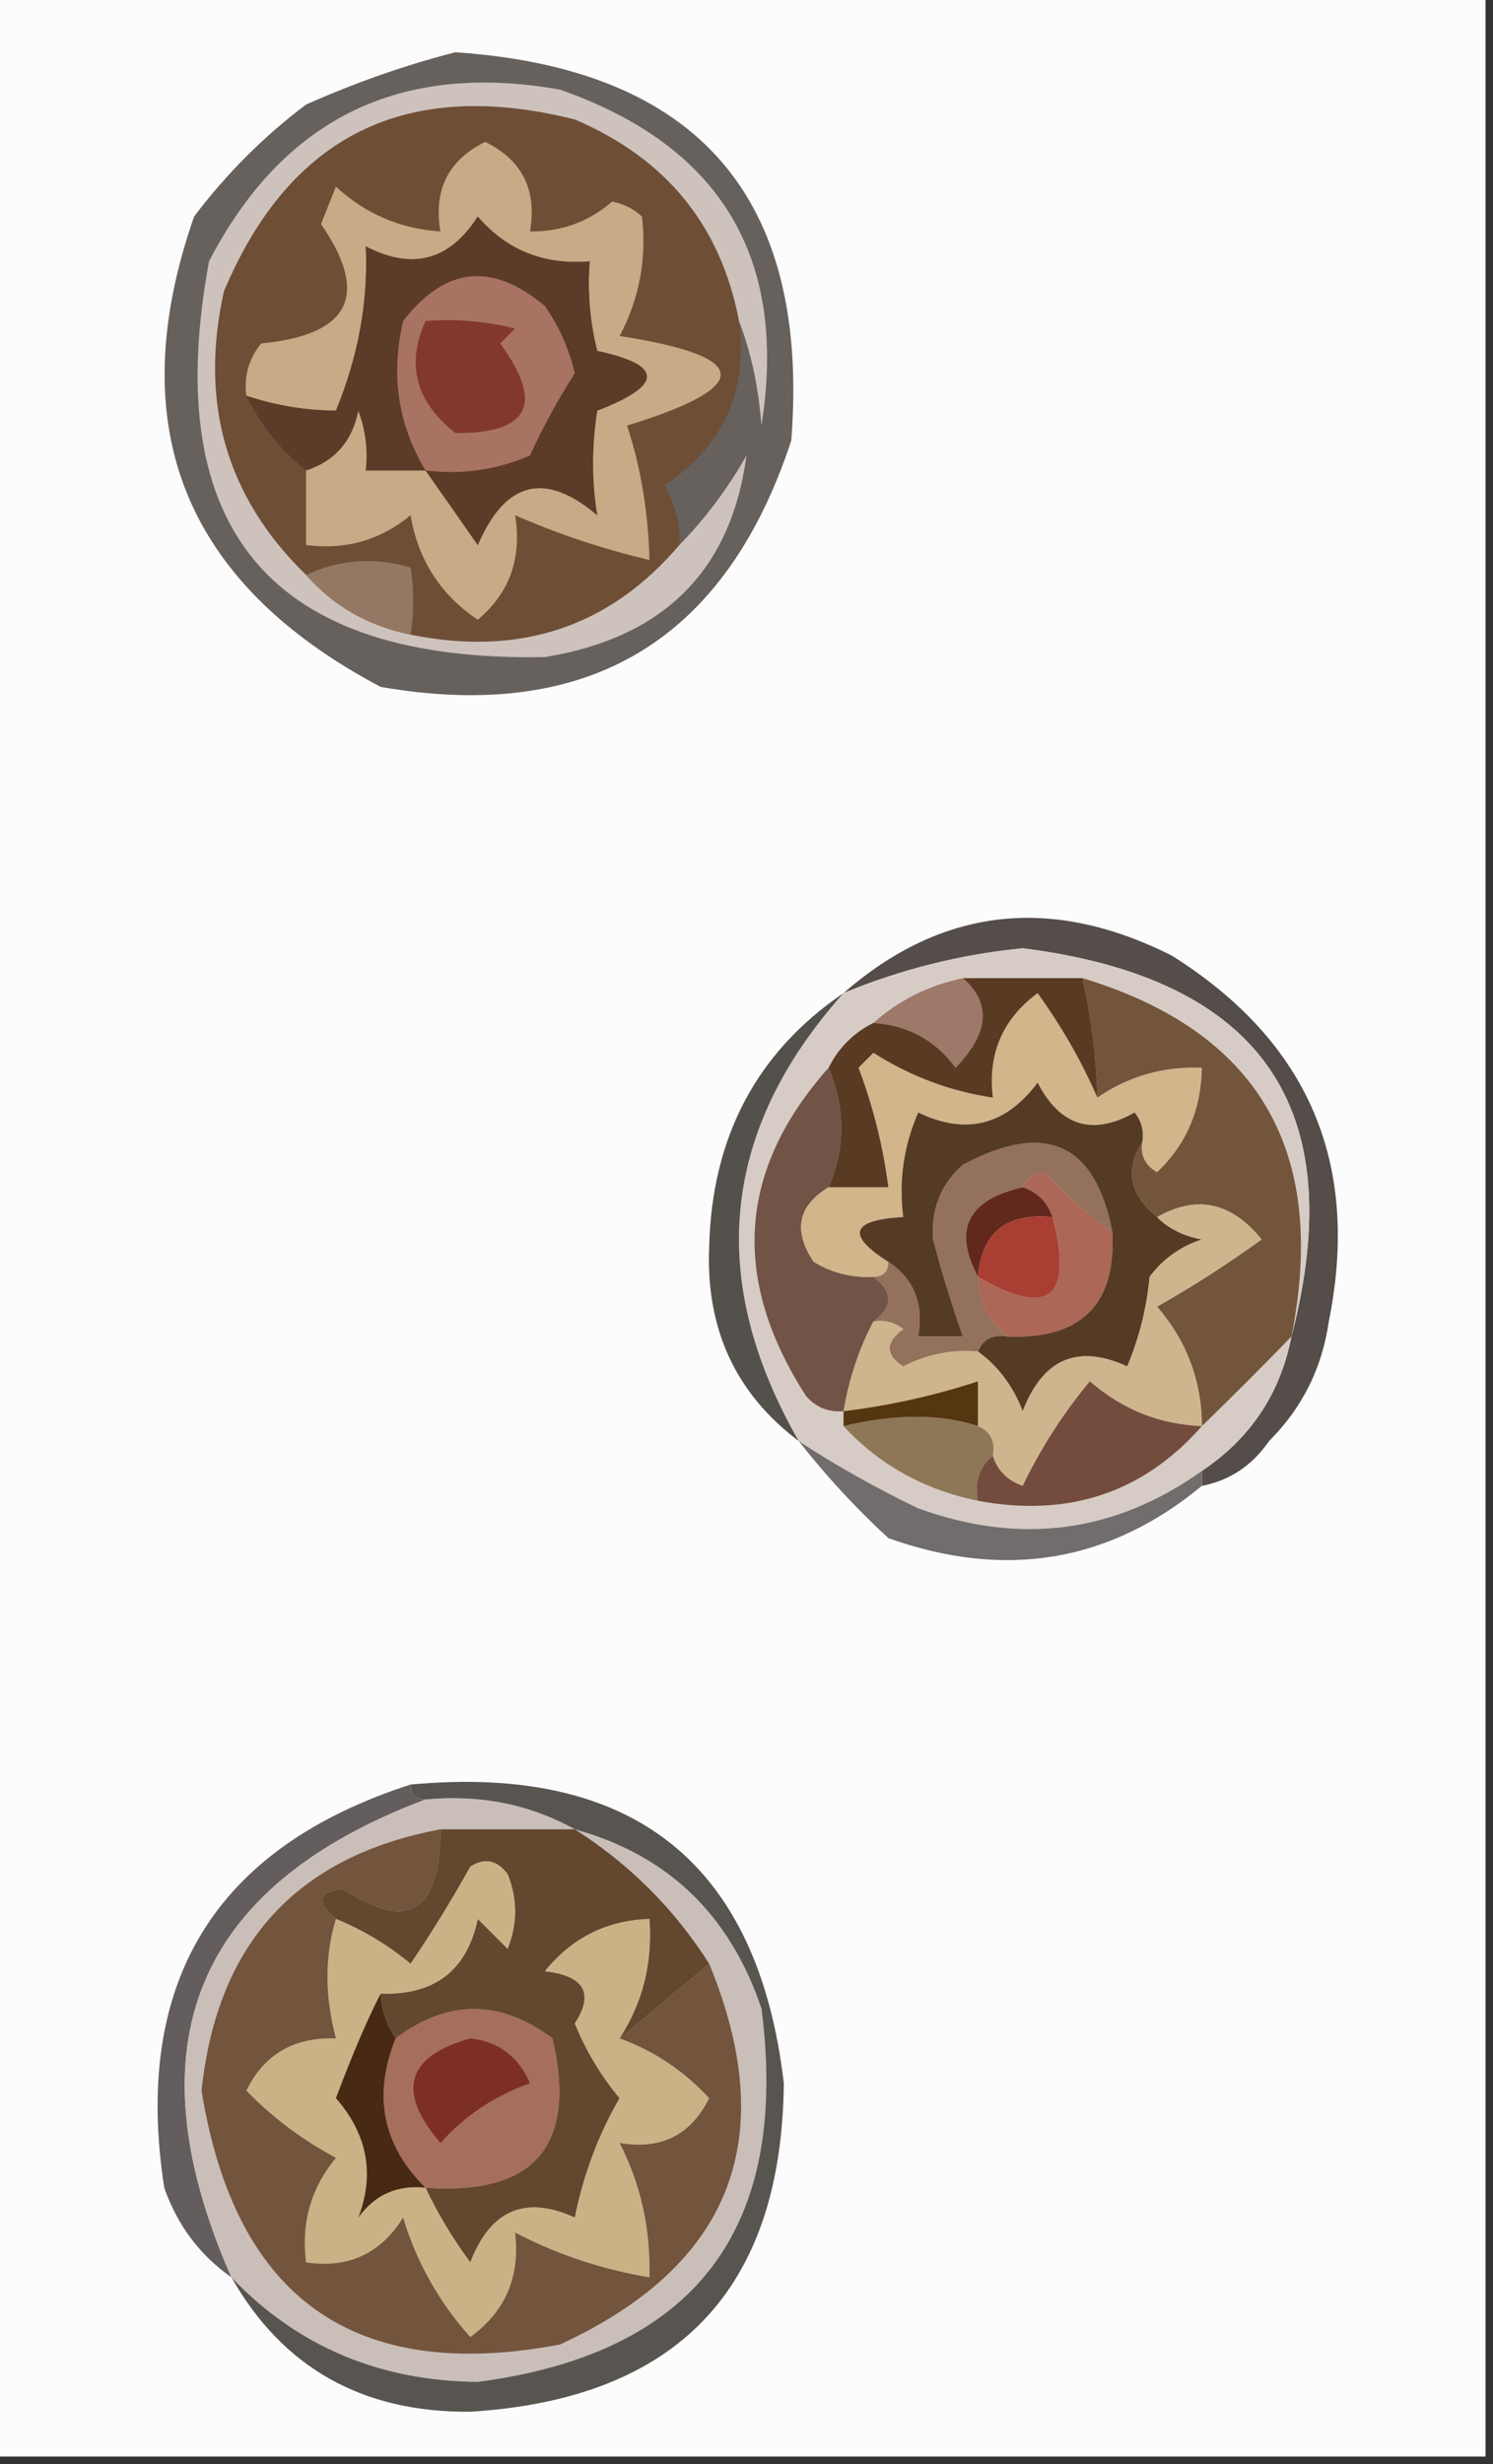 <?xml version="1.0" encoding="UTF-8"?>
<!DOCTYPE svg PUBLIC "-//W3C//DTD SVG 1.1//EN" "http://www.w3.org/Graphics/SVG/1.1/DTD/svg11.dtd">
<svg xmlns="http://www.w3.org/2000/svg" version="1.1" width="100px" height="165px" style="shape-rendering:geometricPrecision; text-rendering:geometricPrecision; image-rendering:optimizeQuality; fill-rule:evenodd; clip-rule:evenodd" xmlns:xlink="http://www.w3.org/1999/xlink">
<rect width="100%" height="100%" fill="#333333" stroke="none"/>
<g><path style="opacity:1" fill="#fcfcfc" d="M -0.5,-0.5 C 32.833,-0.5 66.167,-0.5 99.5,-0.5C 99.5,54.5 99.5,109.5 99.5,164.5C 66.167,164.5 32.833,164.5 -0.5,164.5C -0.5,109.5 -0.5,54.5 -0.5,-0.5 Z"/></g>
<g><path style="opacity:1" fill="#66615d" d="M 30.5,3.5 C 46.76,4.593 54.26,13.26 53,29.5C 48.585,42.914 39.419,48.414 25.5,46C 12.286,39.016 8.119,28.515 13,14.5C 15.175,11.624 17.675,9.124 20.5,7C 23.85,5.514 27.183,4.347 30.5,3.5 Z"/></g>
<g><path style="opacity:1" fill="#6f4e36" d="M 49.5,21.5 C 50.106,26.22 48.44,29.886 44.5,32.5C 45.246,33.736 45.579,35.069 45.5,36.5C 40.834,41.987 34.834,43.987 27.5,42.5C 27.736,40.951 27.736,39.451 27.5,38C 25.071,37.297 22.738,37.463 20.5,38.5C 15.163,33.309 13.329,26.976 15,19.5C 19.421,9.012 27.254,5.179 38.5,8C 44.621,10.61 48.288,15.11 49.5,21.5 Z"/></g>
<g><path style="opacity:1" fill="#c8aa86" d="M 20.5,31.5 C 22.417,30.884 23.584,29.55 24,27.5C 24.49,28.793 24.657,30.127 24.5,31.5C 25.833,31.5 27.167,31.5 28.5,31.5C 29.657,33.138 30.824,34.804 32,36.5C 33.845,32.205 36.512,31.538 40,34.5C 39.626,32.231 39.626,29.898 40,27.5C 44.439,25.788 44.439,24.454 40,23.5C 39.505,21.527 39.338,19.527 39.5,17.5C 36.435,17.759 33.935,16.759 32,14.5C 30.122,17.45 27.622,18.117 24.5,16.5C 24.669,20.191 24.002,23.858 22.5,27.5C 20.435,27.483 18.435,27.149 16.5,26.5C 16.33,25.178 16.663,24.011 17.5,23C 23.445,22.425 24.778,19.758 21.5,15C 21.833,14.167 22.167,13.333 22.5,12.5C 24.487,14.327 26.82,15.327 29.5,15.5C 29.022,12.722 30.022,10.722 32.5,9.5C 34.978,10.722 35.978,12.722 35.5,15.5C 37.6,15.523 39.433,14.856 41,13.5C 41.772,13.645 42.439,13.978 43,14.5C 43.326,17.332 42.826,19.999 41.5,22.5C 50.357,23.873 50.524,25.873 42,28.5C 42.919,31.284 43.419,34.284 43.5,37.5C 40.366,36.759 37.366,35.759 34.5,34.5C 34.968,37.38 34.134,39.713 32,41.5C 29.506,39.833 28.006,37.5 27.5,34.5C 25.49,36.171 23.157,36.838 20.5,36.5C 20.5,34.833 20.5,33.167 20.5,31.5 Z"/></g>
<g><path style="opacity:1" fill="#5c3b28" d="M 28.5,31.5 C 27.167,31.5 25.833,31.5 24.5,31.5C 24.657,30.127 24.49,28.793 24,27.5C 23.584,29.55 22.417,30.884 20.5,31.5C 18.807,30.147 17.474,28.48 16.5,26.5C 18.435,27.149 20.435,27.483 22.5,27.5C 24.002,23.858 24.669,20.191 24.5,16.5C 27.622,18.117 30.122,17.45 32,14.5C 33.935,16.759 36.435,17.759 39.5,17.5C 39.338,19.527 39.505,21.527 40,23.5C 44.439,24.454 44.439,25.788 40,27.5C 39.626,29.898 39.626,32.231 40,34.5C 36.512,31.538 33.845,32.205 32,36.5C 30.824,34.804 29.657,33.138 28.5,31.5 Z"/></g>
<g><path style="opacity:1" fill="#a87362" d="M 28.5,31.5 C 26.657,28.436 26.157,25.103 27,21.5C 29.799,17.855 32.966,17.522 36.5,20.5C 37.456,21.865 38.122,23.365 38.5,25C 37.38,26.737 36.38,28.571 35.5,30.5C 33.257,31.474 30.924,31.808 28.5,31.5 Z"/></g>
<g><path style="opacity:1" fill="#83382d" d="M 28.5,21.5 C 30.527,21.338 32.527,21.505 34.5,22C 34.167,22.333 33.833,22.667 33.5,23C 36.458,27.034 35.458,29.034 30.5,29C 27.848,26.905 27.181,24.405 28.5,21.5 Z"/></g>
<g><path style="opacity:1" fill="#cec2bc" d="M 49.5,21.5 C 48.288,15.11 44.621,10.61 38.5,8C 27.254,5.179 19.421,9.012 15,19.5C 13.329,26.976 15.163,33.309 20.5,38.5C 22.336,40.588 24.669,41.921 27.5,42.5C 34.834,43.987 40.834,41.987 45.5,36.5C 47.222,34.747 48.722,32.747 50,30.5C 48.963,38.205 44.463,42.705 36.5,44C 18.178,44.346 10.678,35.512 14,17.5C 18.96,7.937 26.794,4.103 37.5,6C 48.282,9.773 52.782,17.273 51,28.5C 50.814,25.964 50.314,23.631 49.5,21.5 Z"/></g>
<g><path style="opacity:1" fill="#947863" d="M 27.5,42.5 C 24.669,41.921 22.336,40.588 20.5,38.5C 22.738,37.463 25.071,37.297 27.5,38C 27.736,39.451 27.736,40.951 27.5,42.5 Z"/></g>
<g><path style="opacity:1" fill="#544d49" d="M 80.5,99.5 C 80.5,99.167 80.5,98.833 80.5,98.5C 83.754,96.323 85.754,93.323 86.5,89.5C 90.49,74.187 84.49,65.52 68.5,63.5C 64.35,63.909 60.35,64.909 56.5,66.5C 63.095,60.76 70.428,59.927 78.5,64C 87.638,69.748 91.138,77.914 89,88.5C 88.556,91.611 87.223,94.278 85,96.5C 83.871,98.141 82.371,99.141 80.5,99.5 Z"/></g>
<g><path style="opacity:1" fill="#d7ccc5" d="M 86.5,89.5 C 85.754,93.323 83.754,96.323 80.5,98.5C 74.665,102.649 68.332,103.483 61.5,101C 58.671,99.644 56.005,98.144 53.5,96.5C 47.301,85.681 48.301,75.681 56.5,66.5C 60.35,64.909 64.35,63.909 68.5,63.5C 84.49,65.52 90.49,74.187 86.5,89.5 Z"/></g>
<g><path style="opacity:1" fill="#715445" d="M 55.5,71.5 C 56.63,74.197 56.63,76.863 55.5,79.5C 53.439,80.751 53.106,82.418 54.5,84.5C 55.736,85.246 57.069,85.579 58.5,85.5C 59.833,86.5 59.833,87.5 58.5,88.5C 57.542,90.302 56.875,92.302 56.5,94.5C 55.504,94.586 54.671,94.252 54,93.5C 48.93,85.647 49.43,78.314 55.5,71.5 Z"/></g>
<g><path style="opacity:1" fill="#d2b58b" d="M 73.5,73.5 C 75.588,72.061 77.921,71.394 80.5,71.5C 80.456,74.316 79.456,76.649 77.5,78.5C 76.703,78.043 76.369,77.376 76.5,76.5C 76.631,75.761 76.464,75.094 76,74.5C 73.175,76.084 71.008,75.418 69.5,72.5C 67.352,75.37 64.685,76.037 61.5,74.5C 60.526,76.743 60.192,79.076 60.5,81.5C 56.995,81.694 56.662,82.694 59.5,84.5C 59.5,85.167 59.167,85.5 58.5,85.5C 57.069,85.579 55.736,85.246 54.5,84.5C 53.106,82.418 53.439,80.751 55.5,79.5C 56.833,79.5 58.167,79.5 59.5,79.5C 59.149,76.762 58.482,74.096 57.5,71.5C 57.833,71.167 58.167,70.833 58.5,70.5C 60.979,72.076 63.646,73.076 66.5,73.5C 66.146,70.579 67.146,68.246 69.5,66.5C 71.127,68.765 72.461,71.099 73.5,73.5 Z"/></g>
<g><path style="opacity:1" fill="#73553b" d="M 72.5,65.5 C 84.296,69.066 88.963,77.066 86.5,89.5C 84.485,91.576 82.485,93.576 80.5,95.5C 80.493,92.482 79.493,89.816 77.5,87.5C 79.896,86.143 82.229,84.643 84.5,83C 82.49,80.499 80.157,79.999 77.5,81.5C 75.655,80.004 75.322,78.338 76.5,76.5C 76.369,77.376 76.703,78.043 77.5,78.5C 79.456,76.649 80.456,74.316 80.5,71.5C 77.921,71.394 75.588,72.061 73.5,73.5C 73.425,70.794 73.092,68.127 72.5,65.5 Z"/></g>
<g><path style="opacity:1" fill="#9e7869" d="M 64.5,65.5 C 66.414,67.194 66.248,69.194 64,71.5C 62.654,69.658 60.821,68.658 58.5,68.5C 60.181,66.993 62.181,65.993 64.5,65.5 Z"/></g>
<g><path style="opacity:1" fill="#593a23" d="M 64.5,65.5 C 67.167,65.5 69.833,65.5 72.5,65.5C 73.092,68.127 73.425,70.794 73.5,73.5C 72.461,71.099 71.127,68.765 69.5,66.5C 67.146,68.246 66.146,70.579 66.5,73.5C 63.646,73.076 60.979,72.076 58.5,70.5C 58.167,70.833 57.833,71.167 57.5,71.5C 58.482,74.096 59.149,76.762 59.5,79.5C 58.167,79.5 56.833,79.5 55.5,79.5C 56.63,76.863 56.63,74.197 55.5,71.5C 56.167,70.167 57.167,69.167 58.5,68.5C 60.821,68.658 62.654,69.658 64,71.5C 66.248,69.194 66.414,67.194 64.5,65.5 Z"/></g>
<g><path style="opacity:1" fill="#563b24" d="M 76.5,76.5 C 75.322,78.338 75.655,80.004 77.5,81.5C 78.263,82.268 79.263,82.768 80.5,83C 79.069,83.465 77.903,84.299 77,85.5C 76.808,87.577 76.308,89.577 75.5,91.5C 72.184,89.987 69.851,90.987 68.5,94.5C 67.85,92.816 66.85,91.483 65.5,90.5C 65.842,89.662 66.508,89.328 67.5,89.5C 72.426,89.67 74.759,87.337 74.5,82.5C 73.357,76.55 70.024,75.05 64.5,78C 63.02,79.299 62.354,80.966 62.5,83C 63.091,85.239 63.758,87.406 64.5,89.5C 63.5,89.5 62.5,89.5 61.5,89.5C 61.88,87.302 61.213,85.635 59.5,84.5C 56.662,82.694 56.995,81.694 60.5,81.5C 60.192,79.076 60.526,76.743 61.5,74.5C 64.685,76.037 67.352,75.37 69.5,72.5C 71.008,75.418 73.175,76.084 76,74.5C 76.464,75.094 76.631,75.761 76.5,76.5 Z"/></g>
<g><path style="opacity:1" fill="#62281e" d="M 68.5,79.5 C 69.5,79.833 70.167,80.5 70.5,81.5C 67.412,81.197 65.746,82.53 65.5,85.5C 63.809,82.336 64.809,80.336 68.5,79.5 Z"/></g>
<g><path style="opacity:1" fill="#93715c" d="M 74.5,82.5 C 72.851,81.352 71.351,80.018 70,78.5C 69.235,78.57 68.735,78.903 68.5,79.5C 64.809,80.336 63.809,82.336 65.5,85.5C 65.527,87.199 66.194,88.533 67.5,89.5C 66.508,89.328 65.842,89.662 65.5,90.5C 63.738,90.357 62.071,90.691 60.5,91.5C 59.289,90.726 59.289,89.893 60.5,89C 59.906,88.536 59.239,88.369 58.5,88.5C 59.833,87.5 59.833,86.5 58.5,85.5C 59.167,85.5 59.5,85.167 59.5,84.5C 61.213,85.635 61.88,87.302 61.5,89.5C 62.5,89.5 63.5,89.5 64.5,89.5C 63.758,87.406 63.091,85.239 62.5,83C 62.354,80.966 63.02,79.299 64.5,78C 70.024,75.05 73.357,76.55 74.5,82.5 Z"/></g>
<g><path style="opacity:1" fill="#a93f32" d="M 70.5,81.5 C 71.919,86.948 70.252,88.282 65.5,85.5C 65.746,82.53 67.412,81.197 70.5,81.5 Z"/></g>
<g><path style="opacity:1" fill="#ac6757" d="M 68.5,79.5 C 68.735,78.903 69.235,78.57 70,78.5C 71.351,80.018 72.851,81.352 74.5,82.5C 74.759,87.337 72.426,89.67 67.5,89.5C 66.194,88.533 65.527,87.199 65.5,85.5C 70.252,88.282 71.919,86.948 70.5,81.5C 70.167,80.5 69.5,79.833 68.5,79.5 Z"/></g>
<g><path style="opacity:1" fill="#54514d" d="M 56.5,66.5 C 48.301,75.681 47.301,85.681 53.5,96.5C 49.269,93.318 47.269,88.985 47.5,83.5C 47.679,76.133 50.679,70.467 56.5,66.5 Z"/></g>
<g><path style="opacity:1" fill="#ceb58d" d="M 80.5,95.5 C 77.658,95.385 75.158,94.385 73,92.5C 71.23,94.617 69.73,96.951 68.5,99.5C 67.478,99.144 66.811,98.478 66.5,97.5C 66.672,96.508 66.338,95.842 65.5,95.5C 65.5,94.5 65.5,93.5 65.5,92.5C 62.574,93.461 59.574,94.127 56.5,94.5C 56.875,92.302 57.542,90.302 58.5,88.5C 59.239,88.369 59.906,88.536 60.5,89C 59.289,89.893 59.289,90.726 60.5,91.5C 62.071,90.691 63.738,90.357 65.5,90.5C 66.85,91.483 67.85,92.816 68.5,94.5C 69.851,90.987 72.184,89.987 75.5,91.5C 76.308,89.577 76.808,87.577 77,85.5C 77.903,84.299 79.069,83.465 80.5,83C 79.263,82.768 78.263,82.268 77.5,81.5C 80.157,79.999 82.49,80.499 84.5,83C 82.229,84.643 79.896,86.143 77.5,87.5C 79.493,89.816 80.493,92.482 80.5,95.5 Z"/></g>
<g><path style="opacity:1" fill="#553610" d="M 65.5,95.5 C 62.996,94.674 59.996,94.674 56.5,95.5C 56.5,95.167 56.5,94.833 56.5,94.5C 59.574,94.127 62.574,93.461 65.5,92.5C 65.5,93.5 65.5,94.5 65.5,95.5 Z"/></g>
<g><path style="opacity:1" fill="#8e7757" d="M 65.5,95.5 C 66.338,95.842 66.672,96.508 66.5,97.5C 65.596,98.209 65.263,99.209 65.5,100.5C 61.893,99.757 58.893,98.091 56.5,95.5C 59.996,94.674 62.996,94.674 65.5,95.5 Z"/></g>
<g><path style="opacity:1" fill="#734c3d" d="M 80.5,95.5 C 76.576,99.961 71.576,101.628 65.5,100.5C 65.263,99.209 65.596,98.209 66.5,97.5C 66.811,98.478 67.478,99.144 68.5,99.5C 69.73,96.951 71.23,94.617 73,92.5C 75.158,94.385 77.658,95.385 80.5,95.5 Z"/></g>
<g><path style="opacity:1" fill="#726d6d" d="M 53.5,96.5 C 56.005,98.144 58.671,99.644 61.5,101C 68.332,103.483 74.665,102.649 80.5,98.5C 80.5,98.833 80.5,99.167 80.5,99.5C 74.306,104.621 67.306,105.788 59.5,103C 57.294,100.963 55.294,98.797 53.5,96.5 Z"/></g>
<g><path style="opacity:1" fill="#635e5d" d="M 27.5,119.5 C 27.5,120.167 27.833,120.5 28.5,120.5C 13.015,126.335 8.681,137.001 15.5,152.5C 13.381,151.014 11.881,149.014 11,146.5C 8.873,132.742 14.373,123.742 27.5,119.5 Z"/></g>
<g><path style="opacity:1" fill="#cabeb8" d="M 28.5,120.5 C 32.16,120.159 35.493,120.825 38.5,122.5C 44.719,124.217 48.886,128.217 51,134.5C 52.901,149.25 46.568,157.583 32,159.5C 25.406,159.446 19.906,157.113 15.5,152.5C 8.681,137.001 13.015,126.335 28.5,120.5 Z"/></g>
<g><path style="opacity:1" fill="#63472e" d="M 29.5,122.5 C 32.5,122.5 35.5,122.5 38.5,122.5C 42.167,124.833 45.167,127.833 47.5,131.5C 45.481,133.19 43.481,134.856 41.5,136.5C 43.046,134.118 43.713,131.451 43.5,128.5C 40.642,128.595 38.309,129.762 36.5,132C 39.147,132.315 39.813,133.482 38.5,135.5C 39.248,137.332 40.248,138.999 41.5,140.5C 40.081,142.958 39.081,145.625 38.5,148.5C 35.184,146.987 32.851,147.987 31.5,151.5C 30.305,149.879 29.305,148.213 28.5,146.5C 35.825,147.008 38.658,143.674 37,136.5C 33.502,133.88 30.002,133.88 26.5,136.5C 25.89,135.609 25.557,134.609 25.5,133.5C 29.107,133.621 31.273,131.955 32,128.5C 32.667,129.167 33.333,129.833 34,130.5C 34.667,128.833 34.667,127.167 34,125.5C 33.282,124.549 32.449,124.383 31.5,125C 30.24,127.268 28.906,129.434 27.5,131.5C 25.971,130.237 24.305,129.237 22.5,128.5C 21.15,127.35 21.316,126.683 23,126.5C 27.326,129.391 29.492,128.057 29.5,122.5 Z"/></g>
<g><path style="opacity:1" fill="#cbb286" d="M 25.5,133.5 C 24.625,135.172 23.625,137.505 22.5,140.5C 24.61,142.925 25.11,145.592 24,148.5C 25.11,146.963 26.61,146.297 28.5,146.5C 29.305,148.213 30.305,149.879 31.5,151.5C 32.851,147.987 35.184,146.987 38.5,148.5C 39.081,145.625 40.081,142.958 41.5,140.5C 40.248,138.999 39.248,137.332 38.5,135.5C 39.813,133.482 39.147,132.315 36.5,132C 38.309,129.762 40.642,128.595 43.5,128.5C 43.713,131.451 43.046,134.118 41.5,136.5C 43.781,137.314 45.781,138.648 47.5,140.5C 46.278,142.978 44.278,143.978 41.5,143.5C 42.92,146.261 43.587,149.261 43.5,152.5C 40.318,151.97 37.318,150.97 34.5,149.5C 34.849,152.463 33.849,154.796 31.5,156.5C 29.396,154.149 27.896,151.482 27,148.5C 25.491,150.919 23.325,151.919 20.5,151.5C 20.162,148.843 20.829,146.51 22.5,144.5C 20.234,143.284 18.234,141.784 16.5,140C 17.686,137.569 19.686,136.403 22.5,136.5C 21.742,133.648 21.742,130.981 22.5,128.5C 24.305,129.237 25.971,130.237 27.5,131.5C 28.906,129.434 30.24,127.268 31.5,125C 32.449,124.383 33.282,124.549 34,125.5C 34.667,127.167 34.667,128.833 34,130.5C 33.333,129.833 32.667,129.167 32,128.5C 31.273,131.955 29.107,133.621 25.5,133.5 Z"/></g>
<g><path style="opacity:1" fill="#73543d" d="M 29.5,122.5 C 29.492,128.057 27.326,129.391 23,126.5C 21.316,126.683 21.15,127.35 22.5,128.5C 21.742,130.981 21.742,133.648 22.5,136.5C 19.686,136.403 17.686,137.569 16.5,140C 18.234,141.784 20.234,143.284 22.5,144.5C 20.829,146.51 20.162,148.843 20.5,151.5C 23.325,151.919 25.491,150.919 27,148.5C 27.896,151.482 29.396,154.149 31.5,156.5C 33.849,154.796 34.849,152.463 34.5,149.5C 37.318,150.97 40.318,151.97 43.5,152.5C 43.587,149.261 42.92,146.261 41.5,143.5C 44.278,143.978 46.278,142.978 47.5,140.5C 45.781,138.648 43.781,137.314 41.5,136.5C 43.481,134.856 45.481,133.19 47.5,131.5C 52.319,143.21 48.986,151.71 37.5,157C 23.751,159.598 15.751,153.931 13.5,140C 14.536,130.134 19.87,124.301 29.5,122.5 Z"/></g>
<g><path style="opacity:1" fill="#a56f5b" d="M 28.5,146.5 C 25.625,143.659 24.958,140.325 26.5,136.5C 30.002,133.88 33.502,133.88 37,136.5C 38.658,143.674 35.825,147.008 28.5,146.5 Z"/></g>
<g><path style="opacity:1" fill="#482914" d="M 25.5,133.5 C 25.557,134.609 25.89,135.609 26.5,136.5C 24.958,140.325 25.625,143.659 28.5,146.5C 26.61,146.297 25.11,146.963 24,148.5C 25.11,145.592 24.61,142.925 22.5,140.5C 23.625,137.505 24.625,135.172 25.5,133.5 Z"/></g>
<g><path style="opacity:1" fill="#7d2e26" d="M 31.5,136.5 C 33.384,136.712 34.717,137.712 35.5,139.5C 33.118,140.351 31.118,141.684 29.5,143.5C 26.543,140.042 27.21,137.709 31.5,136.5 Z"/></g>
<g><path style="opacity:1" fill="#585551" d="M 27.5,119.5 C 42.439,118.12 50.773,124.786 52.5,139.5C 52.36,153.308 45.36,160.641 31.5,161.5C 24.276,161.562 18.943,158.562 15.5,152.5C 19.906,157.113 25.406,159.446 32,159.5C 46.568,157.583 52.901,149.25 51,134.5C 48.886,128.217 44.719,124.217 38.5,122.5C 35.493,120.825 32.16,120.159 28.5,120.5C 27.833,120.5 27.5,120.167 27.5,119.5 Z"/></g>
</svg>
